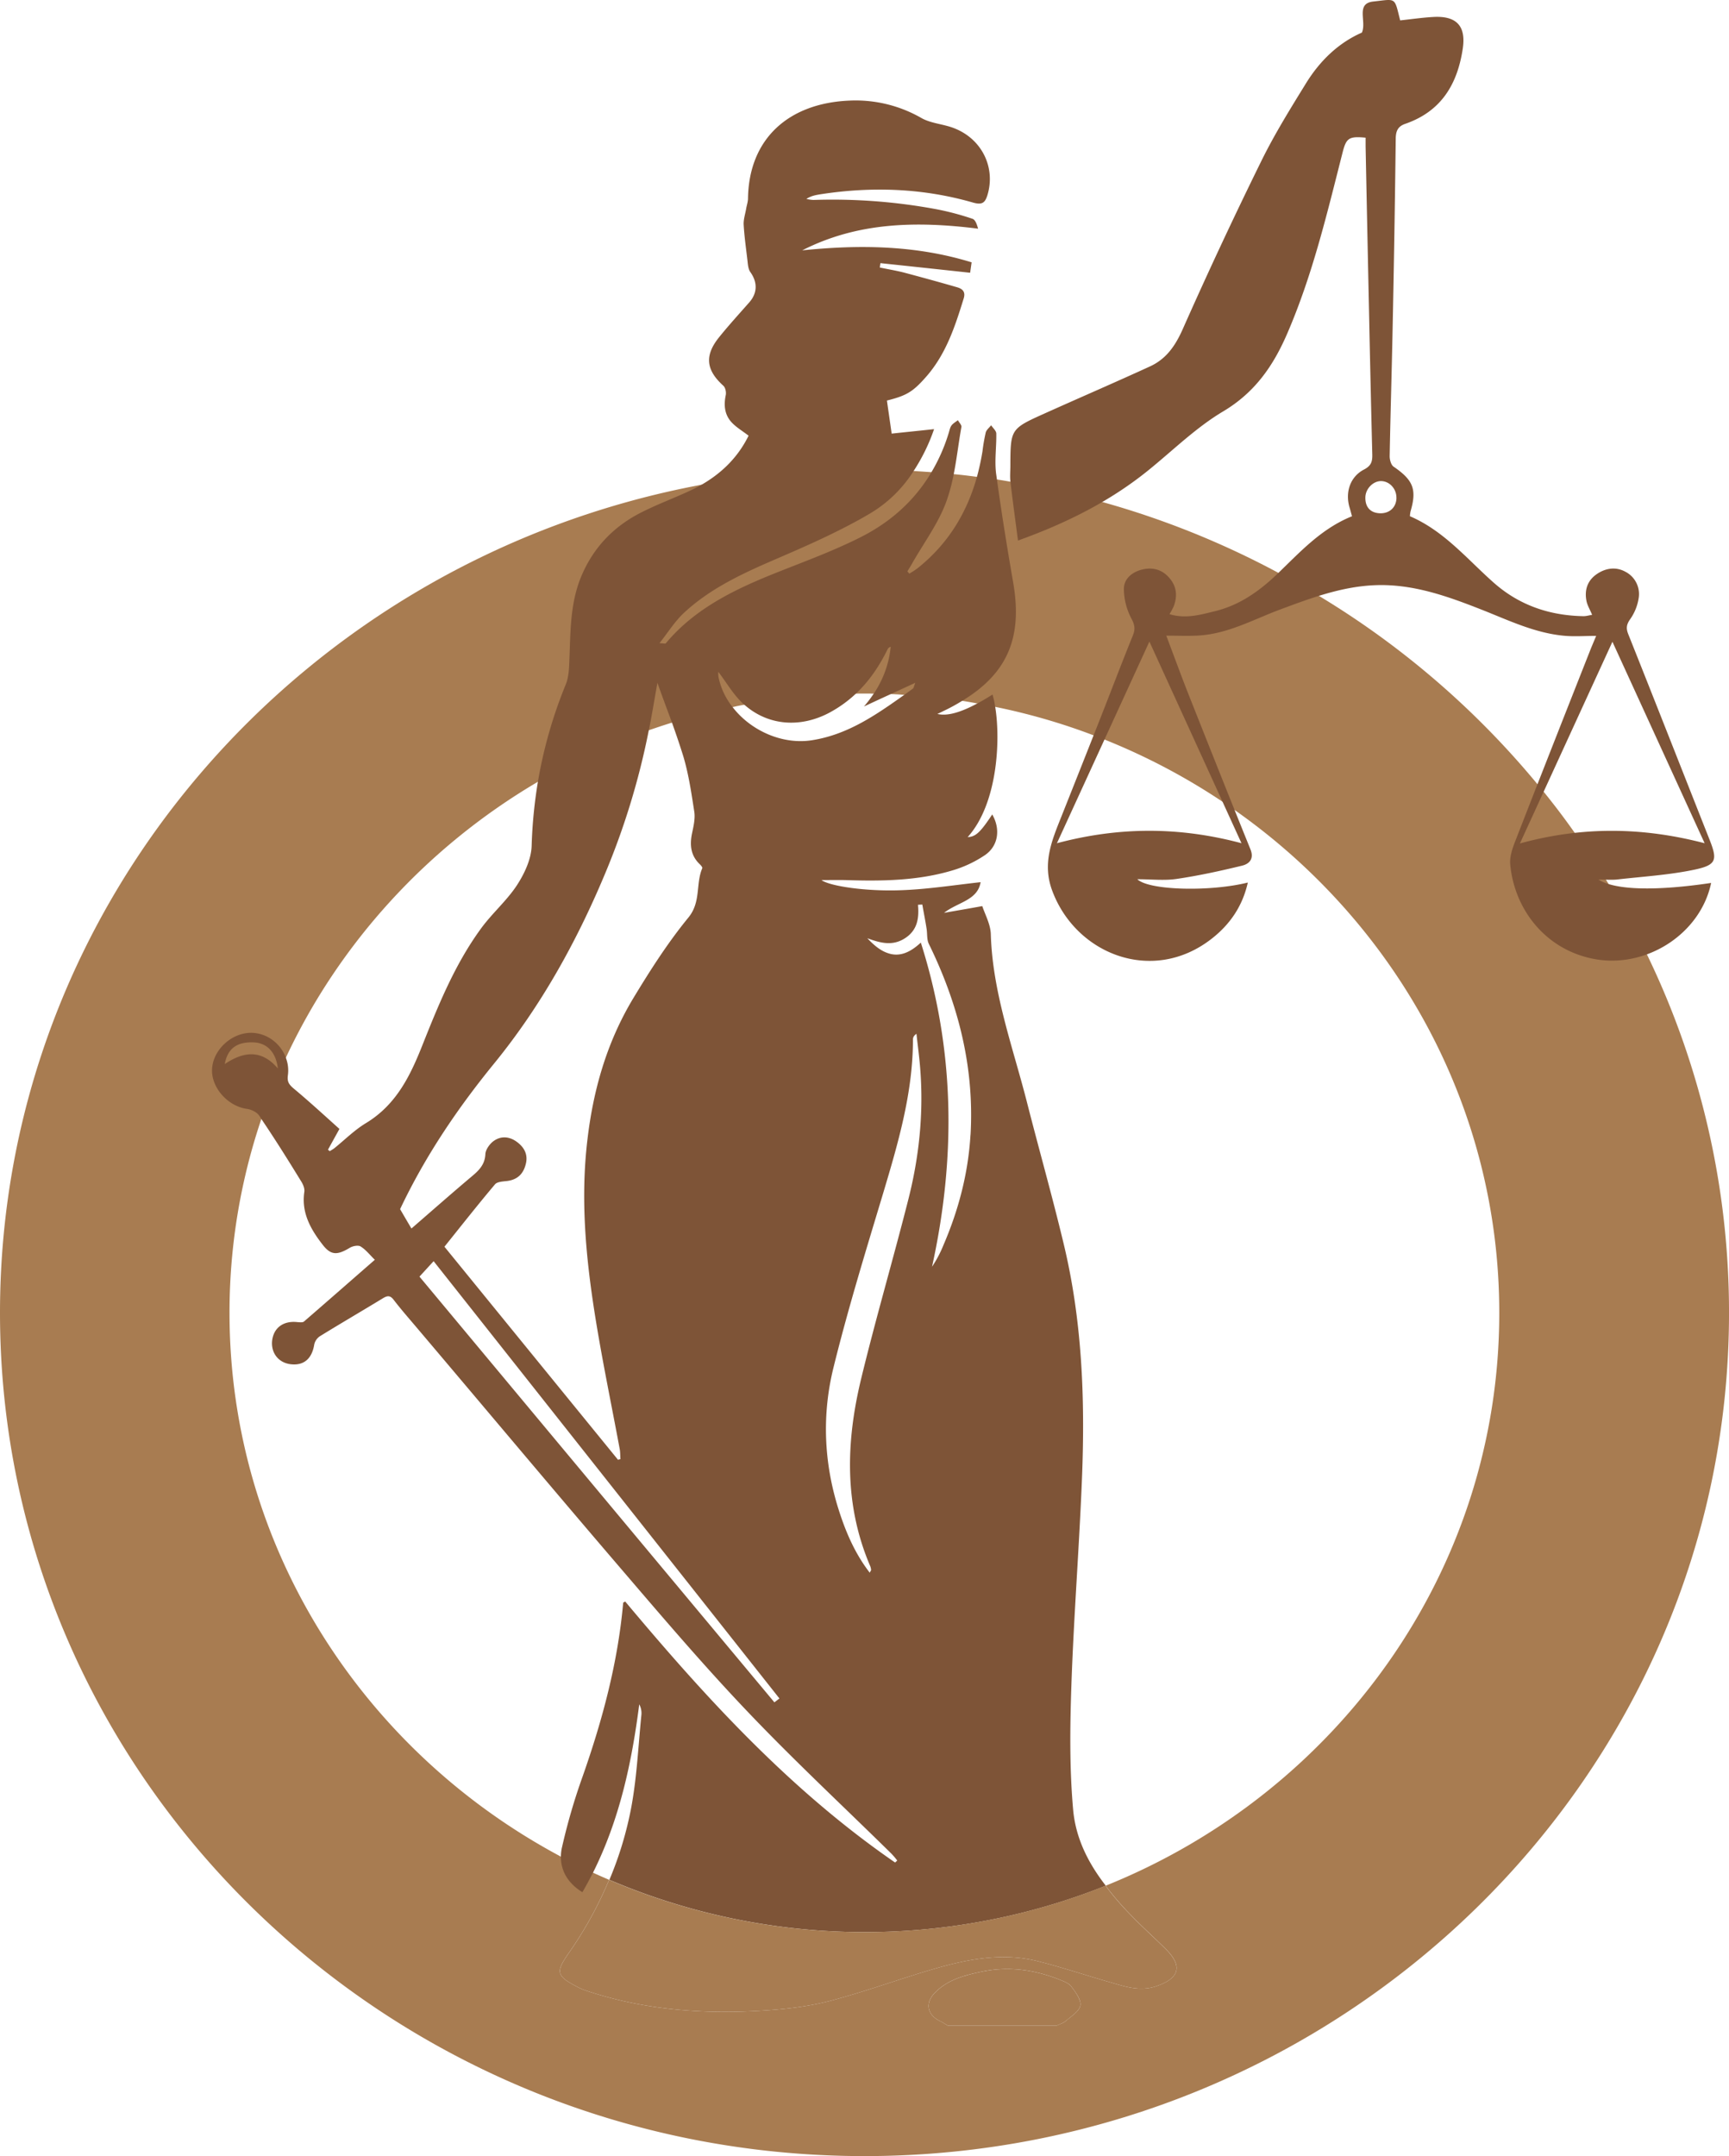 <svg id="Layer_1" data-name="Layer 1" xmlns="http://www.w3.org/2000/svg" viewBox="0 0 1276.73 1591.39"><defs><style>.cls-1{fill:#a87c51;}.cls-2{fill:#7e5437;}</style></defs><title>odera_logo</title><path class="cls-1" d="M1223.35,740q-12.87-26.7-28.33-51.94c-.6-1.06-1.2-2-1.9-3.11-7.28-11.76-14.86-23.34-23-34.52-7.28-10.41-15-20.52-23-30.44-1.4-1.85-2.89-3.6-4.49-5.45A634,634,0,0,0,981.27,475.49h-.1c-9.78-6-19.65-11.67-29.83-17a635.86,635.86,0,0,0-197.89-67.3c-3.29-.58-6.58-1.16-10-1.65-4.88-.68-9.77-1.46-14.76-1.95-5.68-.77-11.37-1.45-17.15-2q-8.23-.87-16.46-1.46l-13.17-.87c-12.07-.68-24.14-1-36.31-1a646.93,646.93,0,0,0-120.49,11.18C230.49,448.45,7.26,701.59,7.26,1004.62c0,343.2,286.37,622.4,638.36,622.4S1284,1347.82,1284,1004.62A605.44,605.44,0,0,0,1223.35,740Zm-429,787.23c-1.79,1.56-4.38,2.33-6.68,3.4H707.07c-1.9-1.07-3.69-2.33-5.69-3.3-9.17-4.28-11.17-12.84-4.39-20.23,9.48-10.31,22.65-13.62,35.81-16.34,19.45-4,38.5-1.26,56.86,6,3.09,1.27,6.88,2.63,8.67,5.06,3.1,4.18,7.39,9.72,6.69,14S798.33,1523.74,794.34,1527.24Zm29.33-99.78a211.92,211.92,0,0,0,17.45,20.42c8.68,9.15,18.26,17.61,27.23,26.55,12.47,12.55,9.68,21.5-7.38,27.23-12.17,4.09-23,.2-34.21-3-17.45-5-34.71-10.8-52.36-15.27-26-6.81-51.67-1.94-76.71,5.25-26.23,7.59-51.77,17.12-78.2,24-15.86,4.09-32.51,5.94-49,7-44.19,2.83-87.78-.58-130-14.58a45.25,45.25,0,0,1-7.08-3c-15.26-8-16-10.79-6.39-24.6a288.72,288.72,0,0,0,30-54.36c-4.09-1.75-8.08-3.5-12.07-5.35-8.08-3.7-16-7.69-23.74-11.87-145.53-77.6-244.48-228.34-244.48-401.25a445.35,445.35,0,0,1,41.5-188v-.1c39.5-84.8,104.73-155.89,186-203.74a478.17,478.17,0,0,1,82-38.12c5.69-1.94,11.37-3.89,17.16-5.64a423,423,0,0,1,44.78-11.47c2.9-.68,5.79-1.27,8.68-1.75a467.51,467.51,0,0,1,82.29-8.17c2.1-.1,4.29-.1,6.38-.1,2.3,0,4.49,0,6.79.1q6.29,0,12.56.29c3.3.1,6.69.29,10,.58,14.46.78,28.73,2.34,42.79,4.38,3.69.58,7.48,1.26,11.17,1.94,4.49.68,8.88,1.56,13.27,2.53a464.1,464.1,0,0,1,72.61,21c2.69,1,5.39,2,8.08,3.11a471.74,471.74,0,0,1,87.18,45.9c3,2,5.88,4,8.78,6,118.39,83.05,195.59,218.42,195.59,371.2C1114.42,1195.23,994.13,1359,823.67,1427.46Z" transform="translate(-7.26 -35.63)"/><path class="cls-1" d="M805,1515.86c-.7,4.28-6.69,7.88-10.68,11.38-1.79,1.56-4.38,2.33-6.68,3.4H707.07c-1.9-1.07-3.69-2.33-5.69-3.3-9.17-4.28-11.17-12.84-4.39-20.23,9.48-10.31,22.65-13.62,35.81-16.34,19.45-4,38.5-1.26,56.86,6,3.09,1.27,6.88,2.63,8.67,5.06C801.43,1506,805.72,1511.58,805,1515.86Z" transform="translate(-7.26 -35.63)"/><path class="cls-2" d="M799.73,1371.84c-2.79-30.93-2.39-62.24-1.3-93.27,1.8-51.44,5.89-102.79,7.88-154.23,2.2-57.48-.1-114.66-13.66-170.87-8.48-35.4-18.45-70.41-27.43-105.71-10.47-40.55-25.14-80.33-26.33-122.83-.3-7.29-4.29-14.39-6.29-20.52-10.87,2-19.55,3.41-28.23,5,10.18-8,24.74-9.14,27-22.66-19.55,2.14-39.2,5.26-58.85,5.94-26.14,1-52.87-3.12-58.65-7.49,6.38,0,12-.1,17.55,0,26.83.87,53.76.58,79.7-7.3a86.75,86.75,0,0,0,23.54-11.18c9.87-6.81,11.47-19.26,5.28-29.95-8.77,13.22-12.27,16.53-18.15,16.72,22-24.31,24.44-71.28,20.35-96.08a58.11,58.11,0,0,0-2-9.14c-4,2.53-7.78,4.77-11.27,6.61-12.67,6.81-22.44,9.44-29.42,7.69,1.89-.88,3-1.37,4.09-1.95a137,137,0,0,0,14.16-7.68c33.31-20.13,44.69-46.49,37.8-86.85-4.39-25.47-8.57-50.95-12.07-76.53-.2-1.36-.39-2.72-.59-4.09-1.3-9.82.3-19.93.1-29.95-.1-2-2.5-4-3.8-6-1.39,1.75-3.49,3.41-4,5.35a130.39,130.39,0,0,0-2.4,13.91,191.12,191.12,0,0,1-4.09,18.86c-7.38,26.26-21,49.12-43.59,67.2a55.21,55.21,0,0,1-6.38,4.19,20.57,20.57,0,0,0-1.4-1.66c1.2-2,2.5-4,3.59-6,8.68-15.27,19.55-29.76,25.34-46a134.84,134.84,0,0,0,5.29-19.74c2.29-11.47,3.59-23.24,5.68-34.81.3-1.46-1.69-3.31-2.59-5.06-1.7,1.36-3.69,2.43-4.79,4s-1.4,3.6-2,5.44a130.39,130.39,0,0,1-12.77,29c-12.27,20.72-30,36.86-53.07,48.34-19.25,9.62-39.49,17.11-59.44,25-31.42,12.45-61.65,26.55-83.69,53-.3.29-1.4,0-4.59-.19,6.59-8.37,11.47-16.24,18.06-22.37C532.71,469,557.85,457.89,583.18,447c22.55-9.72,45.19-19.83,66.23-32.19a96,96,0,0,0,32.52-31.6A137,137,0,0,0,697,352.37c-10.77,1.17-20.54,2.14-31.32,3.31-1.19-8.46-2.39-16.54-3.49-24.41,14.37-3.6,19-6.42,28.13-16.63,15.36-17,22.14-37.93,28.63-59,1.39-4.87-1.2-6.91-5-8-13.07-3.79-26.23-7.39-39.4-10.89-5.78-1.46-11.77-2.43-17.65-3.69.2-1.07.3-2.14.49-3.21,22,2.33,43.79,4.66,66.23,7.1.3-2.05.7-4.77,1.1-7.69-41.29-12.74-83-13.13-125.08-8.85,41-20.91,84.59-21.68,129.87-16-.9-3.12-2-6.62-4.19-7.3a201.24,201.24,0,0,0-26.33-7,419.63,419.63,0,0,0-91.07-6.9,23.67,23.67,0,0,1-5.19-.78c3.6-2.34,7.29-2.92,11-3.5,37.7-5.74,75.1-4.38,111.71,6.12,7,2.05,9.18.39,11-5.54,6.09-20.23-4.09-41.23-24.53-49.21-7.78-3.11-17.06-3.5-24.14-7.49a97.57,97.57,0,0,0-53.17-12.93c-45,1.85-74.31,28.1-75,72.16,0,2.63-1,5.25-1.4,7.88-.7,3.89-2,7.78-1.8,11.57.5,8.56,1.7,17.12,2.7,25.58.4,3.21.5,6.9,2.19,9.33,5.39,7.49,5.39,15.46-.8,22.47-7.38,8.36-15,16.72-22,25.38-11.17,13.71-10,24.41,2.89,36.08,1.6,1.46,2.2,4.76,1.8,6.9-1.6,7.59-.9,14.69,4.59,20.42,3.39,3.51,7.78,6.13,12.26,9.54-7.78,15.85-19.75,27.61-34.81,36.27-2.19,1.26-4.49,2.43-6.88,3.6-12.17,5.83-25.13,10.5-37.2,16.63-21.35,10.69-36.51,26.94-45.29,48.91-7.78,19.75-7.28,40.36-8.18,60.88-.2,5.84-.5,12-2.59,17.22a337.93,337.93,0,0,0-20.65,72.15,351,351,0,0,0-4.59,47.07c-.3,9.83-5.28,20.52-10.87,29.08-7.58,11.57-18.65,21-26.83,32.38-18.75,25.78-30.72,54.95-42.39,84.22-9.08,23.05-19.35,45.13-42.29,59-8.38,5.06-15.46,12.16-23.14,18.38-1.1.88-2.4,1.56-3.59,2.34a6.74,6.74,0,0,0-1.3-1.07c2.49-4.57,5-9.05,8.48-15.37-11.17-10-22.35-20.32-34-30-3.39-2.92-4.68-5-4.08-9.53a26.07,26.07,0,0,0-1.4-12.74v-.1c-3.89-10.79-14.26-18.67-26.13-18.57-14.17.19-27.43,12.44-28.43,26.25s11.37,27.82,25.53,29.86c3.29.39,7.58,2.43,9.28,5.06.6.87,1.2,1.75,1.7,2.62,10.07,14.88,19.64,30.15,29,45.42,1.6,2.43,3,5.64,2.59,8.26-2.29,15.37,4.79,27.72,13.67,39.1,6.08,7.78,10.77,7.58,19.85,2.14,2.19-1.36,6.28-2.14,8.08-1,3.89,2.43,6.78,6.22,10.47,9.82-17.65,15.36-34.91,30.53-52.37,45.61-1,.78-3.19.48-4.78.39-10.28-1.17-17.46,4.08-18.66,13.51-1.09,9.24,4.79,16.73,14.07,17.61,9.47,1,15.36-4.28,17-14.59a10,10,0,0,1,4-6c15.46-9.53,31-18.58,46.48-28,3.49-2.14,5.58-2.53,8.37,1.27,6,7.78,12.57,15.17,18.86,22.66,48.87,57.66,97.35,115.53,146.52,172.9,30.92,36.08,61.74,72.36,94.46,106.78,34.61,36.47,71.52,70.8,107.42,106.1a54.1,54.1,0,0,1,4.39,5.16c-.5.48-1.09,1-1.59,1.46-77.5-53.39-139.84-121.66-199.29-192.65-1.1.68-1.5.77-1.5,1-3.89,44-15.26,86.36-29.92,128.08a447.08,447.08,0,0,0-15.16,51.93,30.76,30.76,0,0,0-.9,7.19c-.1,10.7,5.29,19.84,15.86,26.36,2.79-4.77,5.38-9.63,7.88-14.49,19.55-39.1,28.62-81.11,34.11-124.19a13.7,13.7,0,0,1,1.6,7.68c-2.3,22.66-3.29,45.52-7.38,67.79a262.28,262.28,0,0,1-16.26,54.07,479.89,479.89,0,0,0,366.56,4.37C811,1411,801.73,1392.84,799.73,1371.84ZM173.23,821c2.1-11.58,9.08-16.44,21.05-16,10,.29,16.76,7.1,18.15,19.25C200.46,810.22,187.4,811.48,173.23,821ZM311.08,942.38c-3.29-5.54-6.28-10.69-8.38-14.29,18.66-39.39,42.49-74.5,69.72-107.85,34.12-41.92,60.25-88.89,81.1-138.49a547.38,547.38,0,0,0,32.81-107.07c.1-.39.2-.87.3-1.26,2.2-11.09,4-22.27,6.09-33.84,3.49,10,7.18,19.74,10.77,29.46,3,8.46,5.88,16.83,8.48,25.29,3.89,13.22,5.88,27,8,40.65.69,5-.6,10.6-1.7,15.75-1.79,8.66-1,16.53,5.89,22.95.79.78,1.89,2.14,1.69,2.73-5,11.66-.8,24.89-10.27,36.46-15.46,18.87-28.63,39.58-41.2,60.4-19.15,32.09-29.12,67-33.41,104.05-5.09,43.08-1.2,85.58,5.48,128,5.29,33.46,12.27,66.72,18.46,100.07.4,2.34.3,4.77.5,7.2-.6.19-1.2.29-1.8.49q-64-78.49-128.17-157.26c12.57-15.65,24.64-31,37.3-46,1.6-2,5.89-2.14,9.08-2.52,7.58-1,11.77-5.26,13.57-12.06,2.09-7.49-1.1-13.13-7.19-17.31-5.78-3.89-12.16-3.8-17.45.68-2.5,2.23-5,5.93-5.09,9-.4,7.59-4.69,11.87-10.07,16.34C340.8,916.42,326.24,929.25,311.08,942.38Zm268,349.71Q448.18,1135.28,317,977.88c3.79-4.09,6.48-7.1,10.47-11.38q128.37,162.21,255.35,322.77C581.49,1290.24,580.29,1291.22,579.09,1292.09ZM606.72,582c-21.94,3.4-45.18-7.2-58.45-24.41A52.5,52.5,0,0,1,537.8,535.3a16.25,16.25,0,0,1-.1-3.8c6.28,8.27,11.27,17.12,18.45,23.64.3.19.5.48.8.68,17.66,15.56,41.3,17.11,62.44,6a92,92,0,0,0,19.85-14.2c9.78-9.14,17.26-20.23,23.34-32.58a3.4,3.4,0,0,1,2.39-2,74.58,74.58,0,0,1-12.56,34.62,99.79,99.79,0,0,1-7.18,9.43c6.88-3.21,13.36-6.22,19.74-9.14,6-2.72,11.87-5.45,18.16-8.36-1.1,2.91-1.2,3.89-1.7,4.27-2.19,1.56-4.29,3.12-6.48,4.67C654.1,563.3,633.26,577.89,606.72,582ZM678,920.89c-11.27,44.44-24.24,88.5-35,133-11.07,46.09-12.47,92.29,6.68,137.31a9,9,0,0,1,.8,3.21c0,.49-.5.88-1,2-10.87-14.1-17.65-29.86-22.84-46.2-11.07-34.71-12.56-70.31-3.89-105.32,10.68-43.27,23.84-86,36.71-128.76,11.07-37,21.94-74.1,21.94-113.19,0-1.46.5-2.82,2.6-4.28.59,5.54,1.29,11,1.89,16.53C689.91,850.87,686.82,886.17,678,920.89Zm45.88-47.55c-1.69,28.29-8.77,55.33-20,81.39a87,87,0,0,1-8.38,15.85c17.65-80.32,17-159.78-8.28-239.23-7.28,6.71-15.46,11.28-25.14,7.49-5.38-2-10.07-6.13-14.36-10.7,9.58,3.5,18.45,5.93,27.63.1,9.37-5.93,10.67-14.88,9.77-24.8,1-.1,2.1-.1,3.2-.19,1,5.83,2.19,11.67,3.09,17.5.7,3.79.1,8.17,1.69,11.48C715,776.86,726.82,823.54,723.92,873.34Z" transform="translate(-7.26 -35.63)"/><path class="cls-1" d="M861,1501.66c-12.17,4.09-23,.2-34.21-3-17.45-5-34.71-10.8-52.36-15.27-26-6.81-51.67-1.94-76.71,5.25-26.23,7.59-51.77,17.12-78.2,24-15.86,4.09-32.51,5.94-49,7-44.19,2.83-87.78-.58-130-14.58a45.25,45.25,0,0,1-7.08-3c-15.26-8-16-10.79-6.39-24.6a288.72,288.72,0,0,0,30-54.36,479.89,479.89,0,0,0,366.56,4.37,211.92,211.92,0,0,0,17.45,20.42c8.68,9.15,18.26,17.61,27.23,26.55C880.82,1487,878,1495.93,861,1501.66Z" transform="translate(-7.26 -35.63)"/><path class="cls-2" d="M1012.91,59.69c3.66-8.25-4.84-21.5,8.44-22.94,17.18-1.87,15.41-3.55,19.83,13.93,8.09-.86,16.22-2.06,24.39-2.52,17.24-1,24.32,6.66,21.83,23.33-3.89,26-15.67,46.3-42.51,55.55-5.83,2-7,5.86-7,11.52q-.84,69.75-2.29,139.49c-.62,31.44-1.6,62.87-2.18,94.31,0,2.62,1,6.4,2.91,7.71,14.49,9.91,17.28,16.76,12.5,33a22.57,22.57,0,0,0-.45,3.58c25.28,10.87,42.18,31.63,61.9,49.07,18.8,16.63,41.2,24.29,66.37,24.7,1.9,0,3.81-.59,6.28-1-1.6-3.81-3.54-6.94-4.2-10.3-1.55-8,.68-15.06,7.76-19.85,6.56-4.44,14.09-5.45,21-1.64a18.52,18.52,0,0,1,9.87,19,36.66,36.66,0,0,1-6.28,15.92c-2.81,4-3.25,6.73-1.46,11.2,20.14,50.48,40,101.06,60,151.6,6,15.16,5.18,18.77-11.49,22.25-18.54,3.87-37.68,5-56.59,7.16-4,.45-8.16.06-14,.06,12.55,8,42.91,8.51,83.26,2.5-7.93,37.82-48.24,63.45-86.63,56.08-36-6.9-58.77-36.93-61.73-69.83-.49-5.46,1.53-11.47,3.6-16.79,18.39-47.27,37-94.45,55.64-141.65,1.19-3,2.5-6,4.23-10.15-8.6,0-16.23.6-23.73-.11-21.58-2-40.82-11.35-60.58-19.14-25.16-9.91-50.7-19.15-78.41-18.19-24.85.86-47.83,9.47-70.75,18-19.87,7.41-38.71,18.05-60.62,19.2-7.34.39-14.71.06-23.36.06,5.9,15.6,11.19,30.12,16.88,44.48,15,37.79,30,75.56,45.27,113.22,2.87,7.05-.84,10.77-6.19,12.07-15.94,3.88-32,7.38-48.27,9.78-9.11,1.35-18.6.24-29.05.24,8.43,8.21,53.46,9.41,81.58,2.44-3.89,17.37-13.12,30.89-26.79,41.53C858.41,762.45,801.54,740,784.17,692.83c-7.39-20-.23-36.78,6.76-54.31q14.52-36.45,28.94-73c8-20.2,15.63-40.51,23.83-60.62,2-4.86,1.56-8-1.05-12.84a47.78,47.78,0,0,1-5.5-21.77c0-7.38,6-12.46,13.46-14.28,8.1-2,15.26.16,20.59,6.73,5.09,6.26,5.48,13.22,2.72,20.48a55.71,55.71,0,0,1-3.07,5.72c12,3.66,23,.39,33.85-2.27,18.14-4.48,32.67-14.87,45.91-27.57,16.59-15.91,32.16-33.23,55-42.43-.62-2.22-1.16-4.29-1.77-6.34-3.39-11.21.29-22.8,10.67-28.17,5.51-2.85,6.19-6.17,6.07-11.19q-1.33-53-2.41-106.07-1.31-60.54-2.52-121.1c0-2.2,0-4.4,0-6.55-12.25-1.19-14.28.27-16.95,10.75-11.54,45.27-22.26,90.76-41,134-10.17,23.49-23.69,43.25-47.2,57.25-20,11.89-36.92,28.62-55.09,43.34-28.31,22.94-60.44,39.07-96.45,52-1.95-15-3.9-29.16-5.57-43.35-.45-3.85-.07-7.79-.06-11.69.12-27.34.08-27.42,25.61-38.89,25.81-11.6,51.8-22.81,77.52-34.6,12.11-5.56,18.78-15.39,24.19-27.58q27.75-62.56,58-124c9.7-19.73,21.4-38.58,33-57.38C981.85,80.58,995.53,67.29,1012.91,59.69Zm185,449.62L1129.6,658.17c45.92-12.57,90.15-12.21,136.4-.16ZM924,658,856,509.17,787.72,658C833.71,645.78,878.17,645.78,924,658Zm114.4-254.84c.14-6.59-4.9-12.23-11.09-12.44-5.93-.2-11.64,5.51-11.83,11.84-.23,7.42,3.78,11.76,11,11.92C1033.45,414.59,1038.31,410,1038.44,403.11Z" transform="translate(-7.26 -35.63)"/></svg>